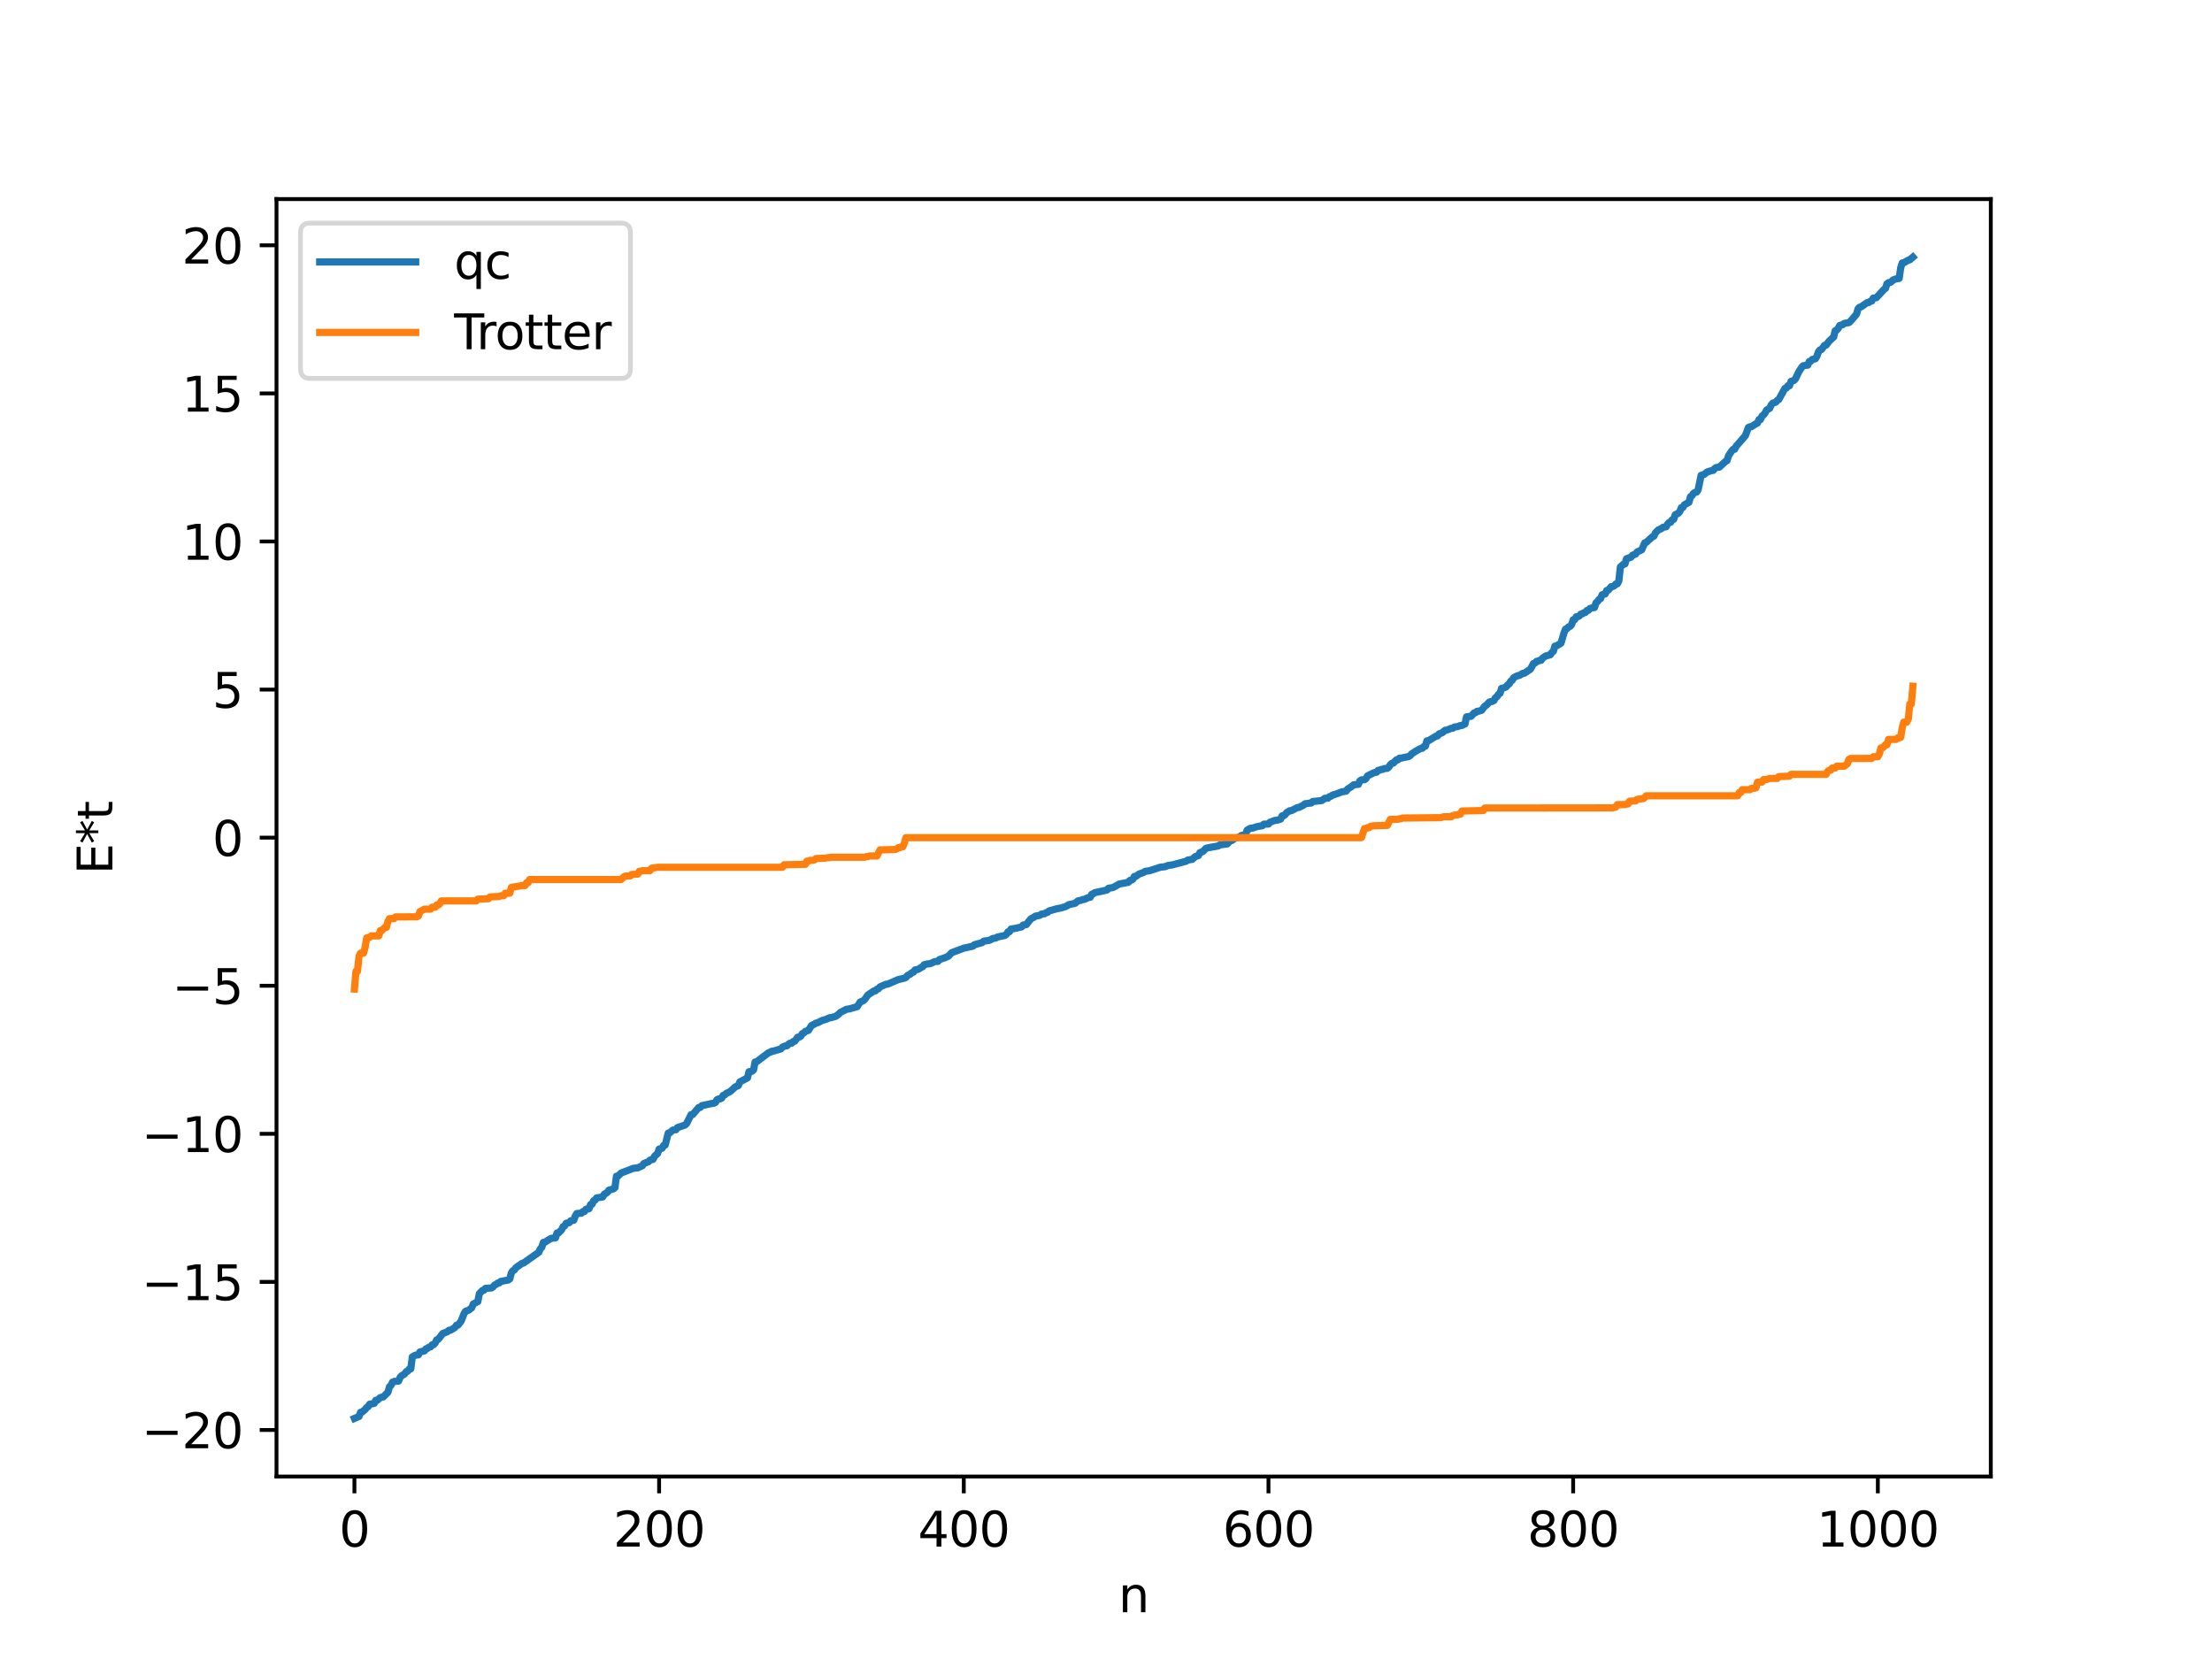 <?xml version="1.0" encoding="utf-8" standalone="no"?>
<!DOCTYPE svg PUBLIC "-//W3C//DTD SVG 1.1//EN"
  "http://www.w3.org/Graphics/SVG/1.1/DTD/svg11.dtd">
<svg xmlns:xlink="http://www.w3.org/1999/xlink" width="460.8pt" height="345.6pt" viewBox="0 0 460.8 345.6" xmlns="http://www.w3.org/2000/svg" version="1.1">
 <defs>
  <style type="text/css">*{stroke-linejoin: round; stroke-linecap: butt}</style>
 </defs>
 <g id="figure_1">
  <g id="patch_1">
   <path d="M 0 345.6 
L 460.8 345.6 
L 460.8 0 
L 0 0 
z
" style="fill: #ffffff"/>
  </g>
  <g id="axes_1">
   <g id="patch_2">
    <path d="M 57.6 307.584 
L 414.72 307.584 
L 414.72 41.472 
L 57.6 41.472 
z
" style="fill: #ffffff"/>
   </g>
   <g id="matplotlib.axis_1">
    <g id="xtick_1">
     <g id="line2d_1">
      <defs>
       <path id="m547b9fbe3f" d="M 0 0 
L 0 3.5 
" style="stroke: #000000; stroke-width: 0.8"/>
      </defs>
      <g>
       <use xlink:href="#m547b9fbe3f" x="73.833" y="307.584" style="stroke: #000000; stroke-width: 0.8"/>
      </g>
     </g>
     <g id="text_1">
      <!-- 0 -->
      <g transform="translate(70.651 322.182) scale(0.1 -0.1)">
       <defs>
        <path id="DejaVuSans-30" d="M 2034 4250 
Q 1547 4250 1301 3770 
Q 1056 3291 1056 2328 
Q 1056 1369 1301 889 
Q 1547 409 2034 409 
Q 2525 409 2770 889 
Q 3016 1369 3016 2328 
Q 3016 3291 2770 3770 
Q 2525 4250 2034 4250 
z
M 2034 4750 
Q 2819 4750 3233 4129 
Q 3647 3509 3647 2328 
Q 3647 1150 3233 529 
Q 2819 -91 2034 -91 
Q 1250 -91 836 529 
Q 422 1150 422 2328 
Q 422 3509 836 4129 
Q 1250 4750 2034 4750 
z
" transform="scale(0.016)"/>
       </defs>
       <use xlink:href="#DejaVuSans-30"/>
      </g>
     </g>
    </g>
    <g id="xtick_2">
     <g id="line2d_2">
      <g>
       <use xlink:href="#m547b9fbe3f" x="137.304" y="307.584" style="stroke: #000000; stroke-width: 0.8"/>
      </g>
     </g>
     <g id="text_2">
      <!-- 200 -->
      <g transform="translate(127.76 322.182) scale(0.1 -0.1)">
       <defs>
        <path id="DejaVuSans-32" d="M 1228 531 
L 3431 531 
L 3431 0 
L 469 0 
L 469 531 
Q 828 903 1448 1529 
Q 2069 2156 2228 2338 
Q 2531 2678 2651 2914 
Q 2772 3150 2772 3378 
Q 2772 3750 2511 3984 
Q 2250 4219 1831 4219 
Q 1534 4219 1204 4116 
Q 875 4013 500 3803 
L 500 4441 
Q 881 4594 1212 4672 
Q 1544 4750 1819 4750 
Q 2544 4750 2975 4387 
Q 3406 4025 3406 3419 
Q 3406 3131 3298 2873 
Q 3191 2616 2906 2266 
Q 2828 2175 2409 1742 
Q 1991 1309 1228 531 
z
" transform="scale(0.016)"/>
       </defs>
       <use xlink:href="#DejaVuSans-32"/>
       <use xlink:href="#DejaVuSans-30" x="63.623"/>
       <use xlink:href="#DejaVuSans-30" x="127.246"/>
      </g>
     </g>
    </g>
    <g id="xtick_3">
     <g id="line2d_3">
      <g>
       <use xlink:href="#m547b9fbe3f" x="200.775" y="307.584" style="stroke: #000000; stroke-width: 0.8"/>
      </g>
     </g>
     <g id="text_3">
      <!-- 400 -->
      <g transform="translate(191.231 322.182) scale(0.1 -0.1)">
       <defs>
        <path id="DejaVuSans-34" d="M 2419 4116 
L 825 1625 
L 2419 1625 
L 2419 4116 
z
M 2253 4666 
L 3047 4666 
L 3047 1625 
L 3713 1625 
L 3713 1100 
L 3047 1100 
L 3047 0 
L 2419 0 
L 2419 1100 
L 313 1100 
L 313 1709 
L 2253 4666 
z
" transform="scale(0.016)"/>
       </defs>
       <use xlink:href="#DejaVuSans-34"/>
       <use xlink:href="#DejaVuSans-30" x="63.623"/>
       <use xlink:href="#DejaVuSans-30" x="127.246"/>
      </g>
     </g>
    </g>
    <g id="xtick_4">
     <g id="line2d_4">
      <g>
       <use xlink:href="#m547b9fbe3f" x="264.246" y="307.584" style="stroke: #000000; stroke-width: 0.8"/>
      </g>
     </g>
     <g id="text_4">
      <!-- 600 -->
      <g transform="translate(254.702 322.182) scale(0.1 -0.1)">
       <defs>
        <path id="DejaVuSans-36" d="M 2113 2584 
Q 1688 2584 1439 2293 
Q 1191 2003 1191 1497 
Q 1191 994 1439 701 
Q 1688 409 2113 409 
Q 2538 409 2786 701 
Q 3034 994 3034 1497 
Q 3034 2003 2786 2293 
Q 2538 2584 2113 2584 
z
M 3366 4563 
L 3366 3988 
Q 3128 4100 2886 4159 
Q 2644 4219 2406 4219 
Q 1781 4219 1451 3797 
Q 1122 3375 1075 2522 
Q 1259 2794 1537 2939 
Q 1816 3084 2150 3084 
Q 2853 3084 3261 2657 
Q 3669 2231 3669 1497 
Q 3669 778 3244 343 
Q 2819 -91 2113 -91 
Q 1303 -91 875 529 
Q 447 1150 447 2328 
Q 447 3434 972 4092 
Q 1497 4750 2381 4750 
Q 2619 4750 2861 4703 
Q 3103 4656 3366 4563 
z
" transform="scale(0.016)"/>
       </defs>
       <use xlink:href="#DejaVuSans-36"/>
       <use xlink:href="#DejaVuSans-30" x="63.623"/>
       <use xlink:href="#DejaVuSans-30" x="127.246"/>
      </g>
     </g>
    </g>
    <g id="xtick_5">
     <g id="line2d_5">
      <g>
       <use xlink:href="#m547b9fbe3f" x="327.717" y="307.584" style="stroke: #000000; stroke-width: 0.8"/>
      </g>
     </g>
     <g id="text_5">
      <!-- 800 -->
      <g transform="translate(318.173 322.182) scale(0.1 -0.1)">
       <defs>
        <path id="DejaVuSans-38" d="M 2034 2216 
Q 1584 2216 1326 1975 
Q 1069 1734 1069 1313 
Q 1069 891 1326 650 
Q 1584 409 2034 409 
Q 2484 409 2743 651 
Q 3003 894 3003 1313 
Q 3003 1734 2745 1975 
Q 2488 2216 2034 2216 
z
M 1403 2484 
Q 997 2584 770 2862 
Q 544 3141 544 3541 
Q 544 4100 942 4425 
Q 1341 4750 2034 4750 
Q 2731 4750 3128 4425 
Q 3525 4100 3525 3541 
Q 3525 3141 3298 2862 
Q 3072 2584 2669 2484 
Q 3125 2378 3379 2068 
Q 3634 1759 3634 1313 
Q 3634 634 3220 271 
Q 2806 -91 2034 -91 
Q 1263 -91 848 271 
Q 434 634 434 1313 
Q 434 1759 690 2068 
Q 947 2378 1403 2484 
z
M 1172 3481 
Q 1172 3119 1398 2916 
Q 1625 2713 2034 2713 
Q 2441 2713 2670 2916 
Q 2900 3119 2900 3481 
Q 2900 3844 2670 4047 
Q 2441 4250 2034 4250 
Q 1625 4250 1398 4047 
Q 1172 3844 1172 3481 
z
" transform="scale(0.016)"/>
       </defs>
       <use xlink:href="#DejaVuSans-38"/>
       <use xlink:href="#DejaVuSans-30" x="63.623"/>
       <use xlink:href="#DejaVuSans-30" x="127.246"/>
      </g>
     </g>
    </g>
    <g id="xtick_6">
     <g id="line2d_6">
      <g>
       <use xlink:href="#m547b9fbe3f" x="391.188" y="307.584" style="stroke: #000000; stroke-width: 0.8"/>
      </g>
     </g>
     <g id="text_6">
      <!-- 1000 -->
      <g transform="translate(378.463 322.182) scale(0.1 -0.1)">
       <defs>
        <path id="DejaVuSans-31" d="M 794 531 
L 1825 531 
L 1825 4091 
L 703 3866 
L 703 4441 
L 1819 4666 
L 2450 4666 
L 2450 531 
L 3481 531 
L 3481 0 
L 794 0 
L 794 531 
z
" transform="scale(0.016)"/>
       </defs>
       <use xlink:href="#DejaVuSans-31"/>
       <use xlink:href="#DejaVuSans-30" x="63.623"/>
       <use xlink:href="#DejaVuSans-30" x="127.246"/>
       <use xlink:href="#DejaVuSans-30" x="190.869"/>
      </g>
     </g>
    </g>
    <g id="text_7">
     <!-- n -->
     <g transform="translate(232.991 335.861) scale(0.1 -0.1)">
      <defs>
       <path id="DejaVuSans-6e" d="M 3513 2113 
L 3513 0 
L 2938 0 
L 2938 2094 
Q 2938 2591 2744 2837 
Q 2550 3084 2163 3084 
Q 1697 3084 1428 2787 
Q 1159 2491 1159 1978 
L 1159 0 
L 581 0 
L 581 3500 
L 1159 3500 
L 1159 2956 
Q 1366 3272 1645 3428 
Q 1925 3584 2291 3584 
Q 2894 3584 3203 3211 
Q 3513 2838 3513 2113 
z
" transform="scale(0.016)"/>
      </defs>
      <use xlink:href="#DejaVuSans-6e"/>
     </g>
    </g>
   </g>
   <g id="matplotlib.axis_2">
    <g id="ytick_1">
     <g id="line2d_7">
      <defs>
       <path id="m4376ba25a4" d="M 0 0 
L -3.5 0 
" style="stroke: #000000; stroke-width: 0.8"/>
      </defs>
      <g>
       <use xlink:href="#m4376ba25a4" x="57.6" y="297.892" style="stroke: #000000; stroke-width: 0.8"/>
      </g>
     </g>
     <g id="text_8">
      <!-- −20 -->
      <g transform="translate(29.495 301.691) scale(0.1 -0.1)">
       <defs>
        <path id="DejaVuSans-2212" d="M 678 2272 
L 4684 2272 
L 4684 1741 
L 678 1741 
L 678 2272 
z
" transform="scale(0.016)"/>
       </defs>
       <use xlink:href="#DejaVuSans-2212"/>
       <use xlink:href="#DejaVuSans-32" x="83.789"/>
       <use xlink:href="#DejaVuSans-30" x="147.412"/>
      </g>
     </g>
    </g>
    <g id="ytick_2">
     <g id="line2d_8">
      <g>
       <use xlink:href="#m4376ba25a4" x="57.6" y="267.043" style="stroke: #000000; stroke-width: 0.8"/>
      </g>
     </g>
     <g id="text_9">
      <!-- −15 -->
      <g transform="translate(29.495 270.843) scale(0.1 -0.1)">
       <defs>
        <path id="DejaVuSans-35" d="M 691 4666 
L 3169 4666 
L 3169 4134 
L 1269 4134 
L 1269 2991 
Q 1406 3038 1543 3061 
Q 1681 3084 1819 3084 
Q 2600 3084 3056 2656 
Q 3513 2228 3513 1497 
Q 3513 744 3044 326 
Q 2575 -91 1722 -91 
Q 1428 -91 1123 -41 
Q 819 9 494 109 
L 494 744 
Q 775 591 1075 516 
Q 1375 441 1709 441 
Q 2250 441 2565 725 
Q 2881 1009 2881 1497 
Q 2881 1984 2565 2268 
Q 2250 2553 1709 2553 
Q 1456 2553 1204 2497 
Q 953 2441 691 2322 
L 691 4666 
z
" transform="scale(0.016)"/>
       </defs>
       <use xlink:href="#DejaVuSans-2212"/>
       <use xlink:href="#DejaVuSans-31" x="83.789"/>
       <use xlink:href="#DejaVuSans-35" x="147.412"/>
      </g>
     </g>
    </g>
    <g id="ytick_3">
     <g id="line2d_9">
      <g>
       <use xlink:href="#m4376ba25a4" x="57.6" y="236.195" style="stroke: #000000; stroke-width: 0.8"/>
      </g>
     </g>
     <g id="text_10">
      <!-- −10 -->
      <g transform="translate(29.495 239.994) scale(0.1 -0.1)">
       <use xlink:href="#DejaVuSans-2212"/>
       <use xlink:href="#DejaVuSans-31" x="83.789"/>
       <use xlink:href="#DejaVuSans-30" x="147.412"/>
      </g>
     </g>
    </g>
    <g id="ytick_4">
     <g id="line2d_10">
      <g>
       <use xlink:href="#m4376ba25a4" x="57.6" y="205.346" style="stroke: #000000; stroke-width: 0.8"/>
      </g>
     </g>
     <g id="text_11">
      <!-- −5 -->
      <g transform="translate(35.858 209.146) scale(0.1 -0.1)">
       <use xlink:href="#DejaVuSans-2212"/>
       <use xlink:href="#DejaVuSans-35" x="83.789"/>
      </g>
     </g>
    </g>
    <g id="ytick_5">
     <g id="line2d_11">
      <g>
       <use xlink:href="#m4376ba25a4" x="57.6" y="174.498" style="stroke: #000000; stroke-width: 0.8"/>
      </g>
     </g>
     <g id="text_12">
      <!-- 0 -->
      <g transform="translate(44.237 178.297) scale(0.1 -0.1)">
       <use xlink:href="#DejaVuSans-30"/>
      </g>
     </g>
    </g>
    <g id="ytick_6">
     <g id="line2d_12">
      <g>
       <use xlink:href="#m4376ba25a4" x="57.6" y="143.649" style="stroke: #000000; stroke-width: 0.8"/>
      </g>
     </g>
     <g id="text_13">
      <!-- 5 -->
      <g transform="translate(44.237 147.448) scale(0.1 -0.1)">
       <use xlink:href="#DejaVuSans-35"/>
      </g>
     </g>
    </g>
    <g id="ytick_7">
     <g id="line2d_13">
      <g>
       <use xlink:href="#m4376ba25a4" x="57.6" y="112.801" style="stroke: #000000; stroke-width: 0.8"/>
      </g>
     </g>
     <g id="text_14">
      <!-- 10 -->
      <g transform="translate(37.875 116.6) scale(0.1 -0.1)">
       <use xlink:href="#DejaVuSans-31"/>
       <use xlink:href="#DejaVuSans-30" x="63.623"/>
      </g>
     </g>
    </g>
    <g id="ytick_8">
     <g id="line2d_14">
      <g>
       <use xlink:href="#m4376ba25a4" x="57.6" y="81.952" style="stroke: #000000; stroke-width: 0.8"/>
      </g>
     </g>
     <g id="text_15">
      <!-- 15 -->
      <g transform="translate(37.875 85.751) scale(0.1 -0.1)">
       <use xlink:href="#DejaVuSans-31"/>
       <use xlink:href="#DejaVuSans-35" x="63.623"/>
      </g>
     </g>
    </g>
    <g id="ytick_9">
     <g id="line2d_15">
      <g>
       <use xlink:href="#m4376ba25a4" x="57.6" y="51.104" style="stroke: #000000; stroke-width: 0.8"/>
      </g>
     </g>
     <g id="text_16">
      <!-- 20 -->
      <g transform="translate(37.875 54.903) scale(0.1 -0.1)">
       <use xlink:href="#DejaVuSans-32"/>
       <use xlink:href="#DejaVuSans-30" x="63.623"/>
      </g>
     </g>
    </g>
    <g id="text_17">
     <!-- E*t -->
     <g transform="translate(23.416 182.148) rotate(-90) scale(0.1 -0.1)">
      <defs>
       <path id="DejaVuSans-45" d="M 628 4666 
L 3578 4666 
L 3578 4134 
L 1259 4134 
L 1259 2753 
L 3481 2753 
L 3481 2222 
L 1259 2222 
L 1259 531 
L 3634 531 
L 3634 0 
L 628 0 
L 628 4666 
z
" transform="scale(0.016)"/>
       <path id="DejaVuSans-2a" d="M 3009 3897 
L 1888 3291 
L 3009 2681 
L 2828 2375 
L 1778 3009 
L 1778 1831 
L 1422 1831 
L 1422 3009 
L 372 2375 
L 191 2681 
L 1313 3291 
L 191 3897 
L 372 4206 
L 1422 3572 
L 1422 4750 
L 1778 4750 
L 1778 3572 
L 2828 4206 
L 3009 3897 
z
" transform="scale(0.016)"/>
       <path id="DejaVuSans-74" d="M 1172 4494 
L 1172 3500 
L 2356 3500 
L 2356 3053 
L 1172 3053 
L 1172 1153 
Q 1172 725 1289 603 
Q 1406 481 1766 481 
L 2356 481 
L 2356 0 
L 1766 0 
Q 1100 0 847 248 
Q 594 497 594 1153 
L 594 3053 
L 172 3053 
L 172 3500 
L 594 3500 
L 594 4494 
L 1172 4494 
z
" transform="scale(0.016)"/>
      </defs>
      <use xlink:href="#DejaVuSans-45"/>
      <use xlink:href="#DejaVuSans-2a" x="63.184"/>
      <use xlink:href="#DejaVuSans-74" x="113.184"/>
     </g>
    </g>
   </g>
   <g id="line2d_16">
    <path d="M 73.833 295.488 
L 74.785 295.084 
L 75.102 294.216 
L 75.42 294.17 
L 76.054 293.62 
L 76.372 293.215 
L 76.689 293.027 
L 77.006 292.525 
L 77.958 292.351 
L 78.276 291.706 
L 78.593 291.703 
L 79.228 291.14 
L 79.862 290.988 
L 80.815 290.027 
L 81.132 288.899 
L 81.449 288.592 
L 81.767 287.937 
L 82.084 287.789 
L 83.036 287.694 
L 83.353 286.931 
L 83.671 286.584 
L 84.305 286.221 
L 84.623 285.75 
L 84.94 285.634 
L 85.258 285.202 
L 85.575 285.157 
L 85.892 282.665 
L 86.527 282.311 
L 87.162 282.235 
L 87.479 281.625 
L 88.431 281.41 
L 88.748 280.975 
L 89.066 280.893 
L 89.383 280.624 
L 89.7 280.569 
L 90.018 280.159 
L 90.335 280.11 
L 90.653 279.759 
L 90.97 279.111 
L 91.287 279.015 
L 92.239 277.785 
L 92.874 277.551 
L 93.191 277.437 
L 93.509 277.132 
L 93.826 277.112 
L 94.461 276.75 
L 94.778 276.534 
L 95.096 276.071 
L 95.413 276.044 
L 96.048 275.232 
L 96.682 273.631 
L 97 273.16 
L 97.634 272.931 
L 98.269 272.446 
L 98.586 271.648 
L 99.539 271.146 
L 99.856 269.492 
L 100.491 268.834 
L 100.808 268.773 
L 101.125 268.389 
L 102.395 268.302 
L 102.712 268.08 
L 103.029 267.704 
L 103.347 267.562 
L 103.664 267.294 
L 103.981 267.269 
L 104.299 266.951 
L 105.886 266.65 
L 106.203 266.408 
L 106.52 265.194 
L 106.838 264.711 
L 107.155 264.542 
L 107.472 264.079 
L 108.742 263.188 
L 109.059 263.116 
L 112.233 260.873 
L 112.55 260.164 
L 112.867 259.833 
L 113.185 258.814 
L 113.502 258.787 
L 114.772 257.983 
L 115.724 257.865 
L 116.041 256.843 
L 116.358 256.831 
L 116.993 256.182 
L 117.31 255.527 
L 117.628 255.371 
L 117.945 254.827 
L 118.58 254.703 
L 118.897 254.313 
L 119.532 254.195 
L 119.849 253.304 
L 120.167 252.796 
L 121.119 252.725 
L 121.436 252.394 
L 121.753 252.382 
L 122.071 251.901 
L 122.705 251.81 
L 123.023 250.938 
L 123.34 250.855 
L 123.658 250.131 
L 123.975 249.995 
L 124.292 249.541 
L 125.562 249.347 
L 125.879 248.785 
L 126.514 248.405 
L 126.831 247.938 
L 127.783 247.667 
L 128.1 247.413 
L 128.418 245.029 
L 128.735 245.009 
L 129.37 244.377 
L 131.909 243.39 
L 132.861 243.274 
L 133.813 242.846 
L 134.13 242.376 
L 135.082 242.017 
L 135.4 241.687 
L 136.034 241.514 
L 136.352 240.865 
L 136.986 240.303 
L 137.304 239.372 
L 137.939 239.188 
L 138.256 238.615 
L 138.573 238.533 
L 139.208 236.045 
L 139.525 235.976 
L 140.16 235.425 
L 140.795 235.343 
L 141.112 234.912 
L 142.699 234.365 
L 143.016 234.076 
L 143.968 232.2 
L 144.286 232.198 
L 145.555 230.713 
L 145.872 230.7 
L 146.19 230.335 
L 148.411 229.853 
L 148.729 229.815 
L 149.046 229.661 
L 149.363 229.096 
L 149.681 228.935 
L 149.998 228.923 
L 150.315 228.791 
L 150.633 228.201 
L 150.95 228.106 
L 151.267 227.785 
L 151.902 227.49 
L 152.22 227.29 
L 153.172 226.413 
L 153.806 226.161 
L 154.124 225.38 
L 155.71 224.544 
L 156.028 223.26 
L 156.662 223.166 
L 156.98 222.872 
L 157.297 221.24 
L 157.615 221.186 
L 160.153 219.269 
L 160.471 219.203 
L 160.788 218.984 
L 161.105 218.969 
L 162.058 218.689 
L 162.692 218.493 
L 163.01 218.121 
L 163.644 217.869 
L 163.962 217.847 
L 164.279 217.502 
L 164.596 217.321 
L 164.914 217.315 
L 165.231 216.98 
L 165.548 216.912 
L 166.183 216.065 
L 166.5 216.053 
L 166.818 215.858 
L 167.135 215.326 
L 167.453 215.183 
L 167.77 214.848 
L 168.405 214.656 
L 169.039 213.651 
L 169.674 213.328 
L 169.991 213.129 
L 170.309 213.062 
L 171.261 212.59 
L 172.213 212.295 
L 172.848 212.004 
L 173.165 211.994 
L 173.8 211.8 
L 174.117 211.714 
L 174.752 211.237 
L 175.069 210.897 
L 176.339 210.26 
L 176.973 210.159 
L 178.56 209.711 
L 179.195 208.739 
L 179.829 208.481 
L 180.147 208.197 
L 180.781 207.288 
L 182.051 206.436 
L 182.368 206.406 
L 182.686 206.068 
L 183.003 205.977 
L 183.32 205.583 
L 184.59 205.027 
L 184.907 205.025 
L 187.129 204.062 
L 187.763 203.923 
L 188.398 203.77 
L 188.715 203.627 
L 189.033 203.224 
L 189.667 202.902 
L 189.985 202.608 
L 190.302 202.508 
L 190.62 202.055 
L 191.254 201.938 
L 191.889 201.534 
L 192.206 201.384 
L 192.524 200.974 
L 193.158 200.813 
L 193.793 200.746 
L 194.745 200.31 
L 195.38 200.271 
L 195.697 199.898 
L 196.967 199.469 
L 197.601 199.17 
L 198.236 198.471 
L 199.823 197.877 
L 200.775 197.522 
L 202.679 197.1 
L 202.996 196.804 
L 204.266 196.457 
L 204.583 196.37 
L 204.9 196.072 
L 206.17 195.876 
L 206.805 195.508 
L 207.439 195.414 
L 207.757 195.21 
L 209.343 194.867 
L 209.661 194.627 
L 209.978 194.123 
L 210.296 194.083 
L 210.613 193.535 
L 211.565 193.388 
L 212.834 193.083 
L 213.152 192.697 
L 213.786 192.617 
L 214.739 191.415 
L 215.373 191.087 
L 215.691 190.849 
L 216.643 190.669 
L 216.96 190.421 
L 217.595 190.344 
L 217.912 190.121 
L 218.229 190.059 
L 218.547 189.766 
L 220.134 189.315 
L 221.086 189.13 
L 222.038 188.834 
L 222.672 188.45 
L 223.624 188.252 
L 223.942 188.181 
L 224.577 187.665 
L 225.211 187.548 
L 225.529 187.392 
L 225.846 187.373 
L 226.798 186.955 
L 227.115 186.919 
L 227.433 186.297 
L 227.75 186.195 
L 228.067 185.951 
L 229.02 185.761 
L 230.289 185.478 
L 230.606 185.394 
L 230.924 185.041 
L 231.876 184.892 
L 233.145 184.166 
L 235.049 183.802 
L 235.367 183.413 
L 235.684 183.356 
L 236.001 183.165 
L 236.319 182.577 
L 236.636 182.554 
L 237.271 182.09 
L 238.223 181.744 
L 238.54 181.525 
L 239.492 181.381 
L 241.714 180.655 
L 242.666 180.554 
L 243.3 180.304 
L 244.253 180.164 
L 247.109 179.402 
L 247.426 179.17 
L 248.061 179.069 
L 248.378 179.013 
L 249.013 178.432 
L 249.648 178.235 
L 249.965 177.619 
L 250.6 177.376 
L 251.234 176.712 
L 251.869 176.571 
L 252.504 176.451 
L 253.773 176.233 
L 254.091 176.014 
L 255.677 175.794 
L 256.312 175.103 
L 256.629 175.079 
L 257.264 174.62 
L 258.216 174.362 
L 258.534 174.079 
L 259.486 173.83 
L 259.803 172.932 
L 260.438 172.559 
L 261.072 172.473 
L 261.707 172.246 
L 262.342 172.111 
L 262.977 172.004 
L 263.294 171.684 
L 264.246 171.658 
L 264.563 171.285 
L 265.515 170.925 
L 266.15 170.837 
L 266.785 170.628 
L 267.102 169.95 
L 267.42 169.935 
L 267.737 169.674 
L 268.054 169.263 
L 268.689 168.894 
L 269.006 168.881 
L 270.276 168.229 
L 270.593 168.207 
L 271.545 167.715 
L 271.862 167.444 
L 272.815 167.31 
L 273.132 167.297 
L 273.449 166.971 
L 275.353 166.77 
L 275.988 166.303 
L 276.623 166.279 
L 276.94 165.961 
L 277.258 165.88 
L 277.575 165.641 
L 278.527 165.34 
L 279.479 164.975 
L 280.431 164.795 
L 280.748 164.359 
L 281.383 163.976 
L 282.018 163.479 
L 282.97 163.392 
L 283.287 162.68 
L 283.605 162.46 
L 284.239 162.435 
L 284.557 162.204 
L 284.874 161.631 
L 286.143 161.001 
L 286.778 160.85 
L 287.096 160.474 
L 287.413 160.45 
L 287.73 160.284 
L 288.048 160.276 
L 288.365 160.107 
L 289 160.054 
L 289.317 159.79 
L 289.634 159.29 
L 289.952 159.02 
L 290.269 158.957 
L 290.904 158.288 
L 291.221 158.275 
L 291.539 157.937 
L 291.856 157.937 
L 292.491 157.79 
L 293.443 157.607 
L 293.76 157.416 
L 294.077 157.042 
L 295.029 156.426 
L 295.664 156.078 
L 295.981 155.913 
L 296.299 155.877 
L 296.616 155.521 
L 296.934 155.43 
L 297.251 154.331 
L 297.568 154.311 
L 299.155 153.348 
L 299.472 153.3 
L 299.79 152.878 
L 300.424 152.651 
L 301.059 152.124 
L 301.377 152.101 
L 302.329 151.723 
L 302.646 151.699 
L 302.963 151.458 
L 303.598 151.377 
L 304.233 151.14 
L 304.55 151.126 
L 305.185 150.811 
L 305.502 149.334 
L 306.454 149.217 
L 307.089 148.504 
L 307.406 148.44 
L 307.724 148.168 
L 308.041 148.16 
L 308.676 147.947 
L 309.31 147.092 
L 309.628 146.924 
L 310.262 146.245 
L 310.897 146.097 
L 311.215 145.936 
L 311.532 145.345 
L 311.849 145.119 
L 312.167 144.646 
L 312.484 144.427 
L 312.801 143.399 
L 313.436 143.244 
L 313.753 143.088 
L 314.071 142.676 
L 314.388 142.476 
L 314.705 141.91 
L 315.023 141.72 
L 315.34 141.168 
L 315.975 140.833 
L 316.61 140.651 
L 317.244 140.265 
L 317.562 140.241 
L 318.831 139.385 
L 319.466 138.2 
L 319.783 138.128 
L 320.1 137.766 
L 320.418 137.739 
L 320.735 137.568 
L 321.053 137.536 
L 321.37 137.071 
L 322.005 136.659 
L 322.957 136.404 
L 323.274 135.928 
L 323.591 135.681 
L 323.909 134.609 
L 324.226 134.556 
L 325.178 133.991 
L 325.813 131.836 
L 326.13 131.058 
L 326.448 130.935 
L 326.765 130.593 
L 327.082 130.479 
L 327.4 130.13 
L 327.717 129.115 
L 328.034 129.089 
L 328.352 128.49 
L 328.669 128.483 
L 328.986 128.327 
L 329.304 127.936 
L 329.621 127.875 
L 329.939 127.659 
L 330.256 127.589 
L 330.573 127.193 
L 330.891 127.139 
L 331.208 126.766 
L 331.843 126.585 
L 332.16 126.562 
L 332.477 125.576 
L 332.795 125.312 
L 333.112 124.858 
L 333.429 124.695 
L 333.747 123.895 
L 334.381 123.732 
L 334.699 123.016 
L 335.016 122.956 
L 335.651 122.21 
L 335.968 122.191 
L 336.286 122.017 
L 336.603 121.654 
L 336.92 121.625 
L 337.238 121.011 
L 337.555 118.106 
L 338.19 117.54 
L 338.507 117.478 
L 338.824 116.405 
L 339.777 116.056 
L 340.094 115.652 
L 340.729 115.424 
L 341.046 114.981 
L 341.998 114.53 
L 342.633 113.092 
L 342.95 112.984 
L 344.22 111.822 
L 344.537 111.694 
L 344.854 110.994 
L 345.489 110.372 
L 346.124 110.115 
L 346.441 109.845 
L 347.076 109.74 
L 347.393 109.174 
L 347.71 108.846 
L 348.028 108.801 
L 348.345 108.28 
L 348.662 108.19 
L 348.98 107.227 
L 349.615 106.938 
L 349.932 106.566 
L 350.249 105.76 
L 350.567 105.728 
L 350.884 105.163 
L 351.836 104.637 
L 352.153 103.473 
L 352.471 103.246 
L 352.788 102.779 
L 353.105 102.576 
L 353.423 102.511 
L 353.74 102.073 
L 354.375 99.018 
L 355.01 98.831 
L 355.644 98.312 
L 356.596 98.026 
L 356.914 97.981 
L 357.231 97.562 
L 357.548 97.394 
L 358.183 97.305 
L 359.453 96.123 
L 359.77 95.96 
L 360.087 94.934 
L 360.722 93.971 
L 361.039 93.61 
L 361.357 93.589 
L 361.674 92.961 
L 363.578 90.778 
L 364.213 89.067 
L 364.53 88.907 
L 364.848 88.893 
L 365.8 88.275 
L 366.117 88.132 
L 366.434 87.391 
L 366.752 87.381 
L 367.069 86.653 
L 367.386 86.428 
L 367.704 86.021 
L 368.021 85.419 
L 368.656 85.056 
L 368.973 84.364 
L 369.291 83.991 
L 369.925 83.771 
L 370.243 83.408 
L 370.56 83.222 
L 371.512 81.486 
L 371.829 80.9 
L 372.147 80.824 
L 372.464 80.36 
L 372.781 80.354 
L 373.099 79.455 
L 373.734 79.249 
L 374.051 78.886 
L 374.686 77.514 
L 375.32 76.531 
L 375.638 76.197 
L 376.272 76.097 
L 376.59 76.071 
L 376.907 75.304 
L 377.224 75.238 
L 377.542 74.876 
L 378.177 74.738 
L 378.494 74.202 
L 378.811 73.307 
L 379.129 72.906 
L 379.446 72.811 
L 380.081 71.943 
L 380.398 71.91 
L 381.033 71.082 
L 381.667 70.482 
L 381.985 70.21 
L 382.302 68.895 
L 382.62 68.762 
L 382.937 68.388 
L 383.254 67.799 
L 383.889 67.628 
L 384.206 67.369 
L 385.158 67.207 
L 385.476 66.933 
L 386.11 66.199 
L 386.745 65.453 
L 387.062 64.35 
L 387.38 64.002 
L 387.697 63.926 
L 388.967 63.039 
L 389.284 63.022 
L 389.601 62.776 
L 389.919 62.712 
L 390.236 62.092 
L 390.871 62.024 
L 391.505 61.347 
L 392.458 60.301 
L 392.775 60.082 
L 393.092 59.119 
L 393.41 58.884 
L 393.727 58.852 
L 394.044 58.657 
L 394.362 58.325 
L 394.996 58.096 
L 395.631 58.002 
L 395.948 55.797 
L 396.266 54.778 
L 396.583 54.748 
L 397.535 54.182 
L 397.853 54.118 
L 398.487 53.568 
L 398.487 53.568 
" clip-path="url(#p69885b25c3)" style="fill: none; stroke: #1f77b4; stroke-width: 1.5; stroke-linecap: square"/>
   </g>
   <g id="line2d_17">
    <path d="M 73.833 206.04 
L 74.15 202.359 
L 74.467 202.359 
L 74.785 199.213 
L 75.102 198.56 
L 75.737 198.56 
L 76.054 197.382 
L 76.372 195.395 
L 76.689 195.273 
L 77.006 195.273 
L 77.324 194.966 
L 78.91 194.966 
L 79.228 193.845 
L 79.545 193.845 
L 80.18 193.188 
L 80.497 193.188 
L 80.815 191.948 
L 81.132 191.365 
L 82.084 191.355 
L 82.401 191.009 
L 86.844 190.99 
L 87.162 190.801 
L 87.479 189.902 
L 88.431 189.393 
L 89.7 189.393 
L 90.018 188.995 
L 90.653 188.995 
L 90.97 188.534 
L 91.287 188.534 
L 91.605 188.293 
L 91.922 187.675 
L 99.221 187.675 
L 99.539 187.306 
L 101.76 187.219 
L 102.077 186.837 
L 103.981 186.751 
L 104.299 186.602 
L 104.934 186.602 
L 105.251 186.078 
L 106.203 186.052 
L 106.52 184.87 
L 108.742 184.481 
L 109.377 184.481 
L 109.694 183.883 
L 110.011 183.883 
L 110.329 183.223 
L 129.37 183.223 
L 130.005 182.632 
L 130.322 182.495 
L 131.274 182.473 
L 131.591 182.166 
L 132.861 182.096 
L 133.178 181.505 
L 133.496 181.505 
L 133.813 181.382 
L 135.4 181.382 
L 135.717 180.878 
L 136.986 180.668 
L 163.01 180.668 
L 163.327 180.145 
L 167.77 180.049 
L 168.087 179.402 
L 168.405 179.402 
L 168.722 179.23 
L 169.357 179.23 
L 169.674 179.118 
L 169.991 178.851 
L 171.896 178.77 
L 172.53 178.663 
L 173.165 178.583 
L 180.147 178.583 
L 180.464 178.446 
L 180.781 178.446 
L 181.099 178.311 
L 182.686 178.311 
L 183.32 177.053 
L 186.494 176.969 
L 186.811 176.859 
L 187.129 176.582 
L 187.446 176.582 
L 187.763 176.395 
L 188.081 176.395 
L 188.398 175.613 
L 188.715 174.498 
L 283.605 174.498 
L 284.239 172.601 
L 284.557 172.601 
L 284.874 172.413 
L 285.191 172.413 
L 285.509 172.137 
L 286.143 172.026 
L 289 171.942 
L 289.634 170.685 
L 291.221 170.685 
L 291.539 170.55 
L 291.856 170.55 
L 292.173 170.412 
L 300.107 170.333 
L 300.742 170.144 
L 302.329 170.144 
L 302.646 169.878 
L 303.281 169.766 
L 303.598 169.766 
L 303.915 169.593 
L 304.233 169.593 
L 304.55 168.946 
L 308.993 168.851 
L 309.31 168.328 
L 335.968 168.299 
L 336.603 168.118 
L 336.92 167.614 
L 338.507 167.614 
L 338.824 167.49 
L 339.142 167.49 
L 339.459 166.9 
L 340.729 166.83 
L 341.046 166.523 
L 342.315 166.364 
L 342.633 166.148 
L 342.95 165.773 
L 361.991 165.772 
L 362.309 165.112 
L 362.626 165.112 
L 362.943 164.515 
L 364.53 164.515 
L 364.848 164.243 
L 365.482 164.196 
L 365.8 164.126 
L 366.117 162.944 
L 367.069 162.917 
L 367.386 162.393 
L 368.021 162.393 
L 368.656 162.158 
L 370.243 162.158 
L 370.56 161.776 
L 372.781 161.689 
L 373.099 161.321 
L 380.398 161.321 
L 380.715 160.702 
L 381.033 160.462 
L 381.35 160.462 
L 381.667 160 
L 382.302 160 
L 382.62 159.603 
L 384.206 159.603 
L 384.841 159.093 
L 385.158 158.195 
L 385.476 158.006 
L 389.919 157.986 
L 390.236 157.641 
L 391.188 157.631 
L 391.505 157.047 
L 391.823 155.808 
L 392.14 155.808 
L 392.458 155.557 
L 392.775 155.151 
L 393.092 155.151 
L 393.41 154.03 
L 394.996 154.03 
L 395.314 153.722 
L 395.631 153.722 
L 395.948 153.6 
L 396.266 151.613 
L 396.583 150.436 
L 397.218 150.436 
L 397.535 149.783 
L 397.853 146.636 
L 398.17 146.636 
L 398.487 142.956 
L 398.487 142.956 
" clip-path="url(#p69885b25c3)" style="fill: none; stroke: #ff7f0e; stroke-width: 1.5; stroke-linecap: square"/>
   </g>
   <g id="patch_3">
    <path d="M 57.6 307.584 
L 57.6 41.472 
" style="fill: none; stroke: #000000; stroke-width: 0.8; stroke-linejoin: miter; stroke-linecap: square"/>
   </g>
   <g id="patch_4">
    <path d="M 414.72 307.584 
L 414.72 41.472 
" style="fill: none; stroke: #000000; stroke-width: 0.8; stroke-linejoin: miter; stroke-linecap: square"/>
   </g>
   <g id="patch_5">
    <path d="M 57.6 307.584 
L 414.72 307.584 
" style="fill: none; stroke: #000000; stroke-width: 0.8; stroke-linejoin: miter; stroke-linecap: square"/>
   </g>
   <g id="patch_6">
    <path d="M 57.6 41.472 
L 414.72 41.472 
" style="fill: none; stroke: #000000; stroke-width: 0.8; stroke-linejoin: miter; stroke-linecap: square"/>
   </g>
   <g id="legend_1">
    <g id="patch_7">
     <path d="M 64.6 78.828 
L 129.342 78.828 
Q 131.342 78.828 131.342 76.828 
L 131.342 48.472 
Q 131.342 46.472 129.342 46.472 
L 64.6 46.472 
Q 62.6 46.472 62.6 48.472 
L 62.6 76.828 
Q 62.6 78.828 64.6 78.828 
z
" style="fill: #ffffff; opacity: 0.8; stroke: #cccccc; stroke-linejoin: miter"/>
    </g>
    <g id="line2d_18">
     <path d="M 66.6 54.57 
L 76.6 54.57 
L 86.6 54.57 
" style="fill: none; stroke: #1f77b4; stroke-width: 1.5; stroke-linecap: square"/>
    </g>
    <g id="text_18">
     <!-- qc -->
     <g transform="translate(94.6 58.07) scale(0.1 -0.1)">
      <defs>
       <path id="DejaVuSans-71" d="M 947 1747 
Q 947 1113 1208 752 
Q 1469 391 1925 391 
Q 2381 391 2643 752 
Q 2906 1113 2906 1747 
Q 2906 2381 2643 2742 
Q 2381 3103 1925 3103 
Q 1469 3103 1208 2742 
Q 947 2381 947 1747 
z
M 2906 525 
Q 2725 213 2448 61 
Q 2172 -91 1784 -91 
Q 1150 -91 751 415 
Q 353 922 353 1747 
Q 353 2572 751 3078 
Q 1150 3584 1784 3584 
Q 2172 3584 2448 3432 
Q 2725 3281 2906 2969 
L 2906 3500 
L 3481 3500 
L 3481 -1331 
L 2906 -1331 
L 2906 525 
z
" transform="scale(0.016)"/>
       <path id="DejaVuSans-63" d="M 3122 3366 
L 3122 2828 
Q 2878 2963 2633 3030 
Q 2388 3097 2138 3097 
Q 1578 3097 1268 2742 
Q 959 2388 959 1747 
Q 959 1106 1268 751 
Q 1578 397 2138 397 
Q 2388 397 2633 464 
Q 2878 531 3122 666 
L 3122 134 
Q 2881 22 2623 -34 
Q 2366 -91 2075 -91 
Q 1284 -91 818 406 
Q 353 903 353 1747 
Q 353 2603 823 3093 
Q 1294 3584 2113 3584 
Q 2378 3584 2631 3529 
Q 2884 3475 3122 3366 
z
" transform="scale(0.016)"/>
      </defs>
      <use xlink:href="#DejaVuSans-71"/>
      <use xlink:href="#DejaVuSans-63" x="63.477"/>
     </g>
    </g>
    <g id="line2d_19">
     <path d="M 66.6 69.249 
L 76.6 69.249 
L 86.6 69.249 
" style="fill: none; stroke: #ff7f0e; stroke-width: 1.5; stroke-linecap: square"/>
    </g>
    <g id="text_19">
     <!-- Trotter -->
     <g transform="translate(94.6 72.749) scale(0.1 -0.1)">
      <defs>
       <path id="DejaVuSans-54" d="M -19 4666 
L 3928 4666 
L 3928 4134 
L 2272 4134 
L 2272 0 
L 1638 0 
L 1638 4134 
L -19 4134 
L -19 4666 
z
" transform="scale(0.016)"/>
       <path id="DejaVuSans-72" d="M 2631 2963 
Q 2534 3019 2420 3045 
Q 2306 3072 2169 3072 
Q 1681 3072 1420 2755 
Q 1159 2438 1159 1844 
L 1159 0 
L 581 0 
L 581 3500 
L 1159 3500 
L 1159 2956 
Q 1341 3275 1631 3429 
Q 1922 3584 2338 3584 
Q 2397 3584 2469 3576 
Q 2541 3569 2628 3553 
L 2631 2963 
z
" transform="scale(0.016)"/>
       <path id="DejaVuSans-6f" d="M 1959 3097 
Q 1497 3097 1228 2736 
Q 959 2375 959 1747 
Q 959 1119 1226 758 
Q 1494 397 1959 397 
Q 2419 397 2687 759 
Q 2956 1122 2956 1747 
Q 2956 2369 2687 2733 
Q 2419 3097 1959 3097 
z
M 1959 3584 
Q 2709 3584 3137 3096 
Q 3566 2609 3566 1747 
Q 3566 888 3137 398 
Q 2709 -91 1959 -91 
Q 1206 -91 779 398 
Q 353 888 353 1747 
Q 353 2609 779 3096 
Q 1206 3584 1959 3584 
z
" transform="scale(0.016)"/>
       <path id="DejaVuSans-65" d="M 3597 1894 
L 3597 1613 
L 953 1613 
Q 991 1019 1311 708 
Q 1631 397 2203 397 
Q 2534 397 2845 478 
Q 3156 559 3463 722 
L 3463 178 
Q 3153 47 2828 -22 
Q 2503 -91 2169 -91 
Q 1331 -91 842 396 
Q 353 884 353 1716 
Q 353 2575 817 3079 
Q 1281 3584 2069 3584 
Q 2775 3584 3186 3129 
Q 3597 2675 3597 1894 
z
M 3022 2063 
Q 3016 2534 2758 2815 
Q 2500 3097 2075 3097 
Q 1594 3097 1305 2825 
Q 1016 2553 972 2059 
L 3022 2063 
z
" transform="scale(0.016)"/>
      </defs>
      <use xlink:href="#DejaVuSans-54"/>
      <use xlink:href="#DejaVuSans-72" x="46.334"/>
      <use xlink:href="#DejaVuSans-6f" x="85.197"/>
      <use xlink:href="#DejaVuSans-74" x="146.379"/>
      <use xlink:href="#DejaVuSans-74" x="185.588"/>
      <use xlink:href="#DejaVuSans-65" x="224.797"/>
      <use xlink:href="#DejaVuSans-72" x="286.32"/>
     </g>
    </g>
   </g>
  </g>
 </g>
 <defs>
  <clipPath id="p69885b25c3">
   <rect x="57.6" y="41.472" width="357.12" height="266.112"/>
  </clipPath>
 </defs>
</svg>
